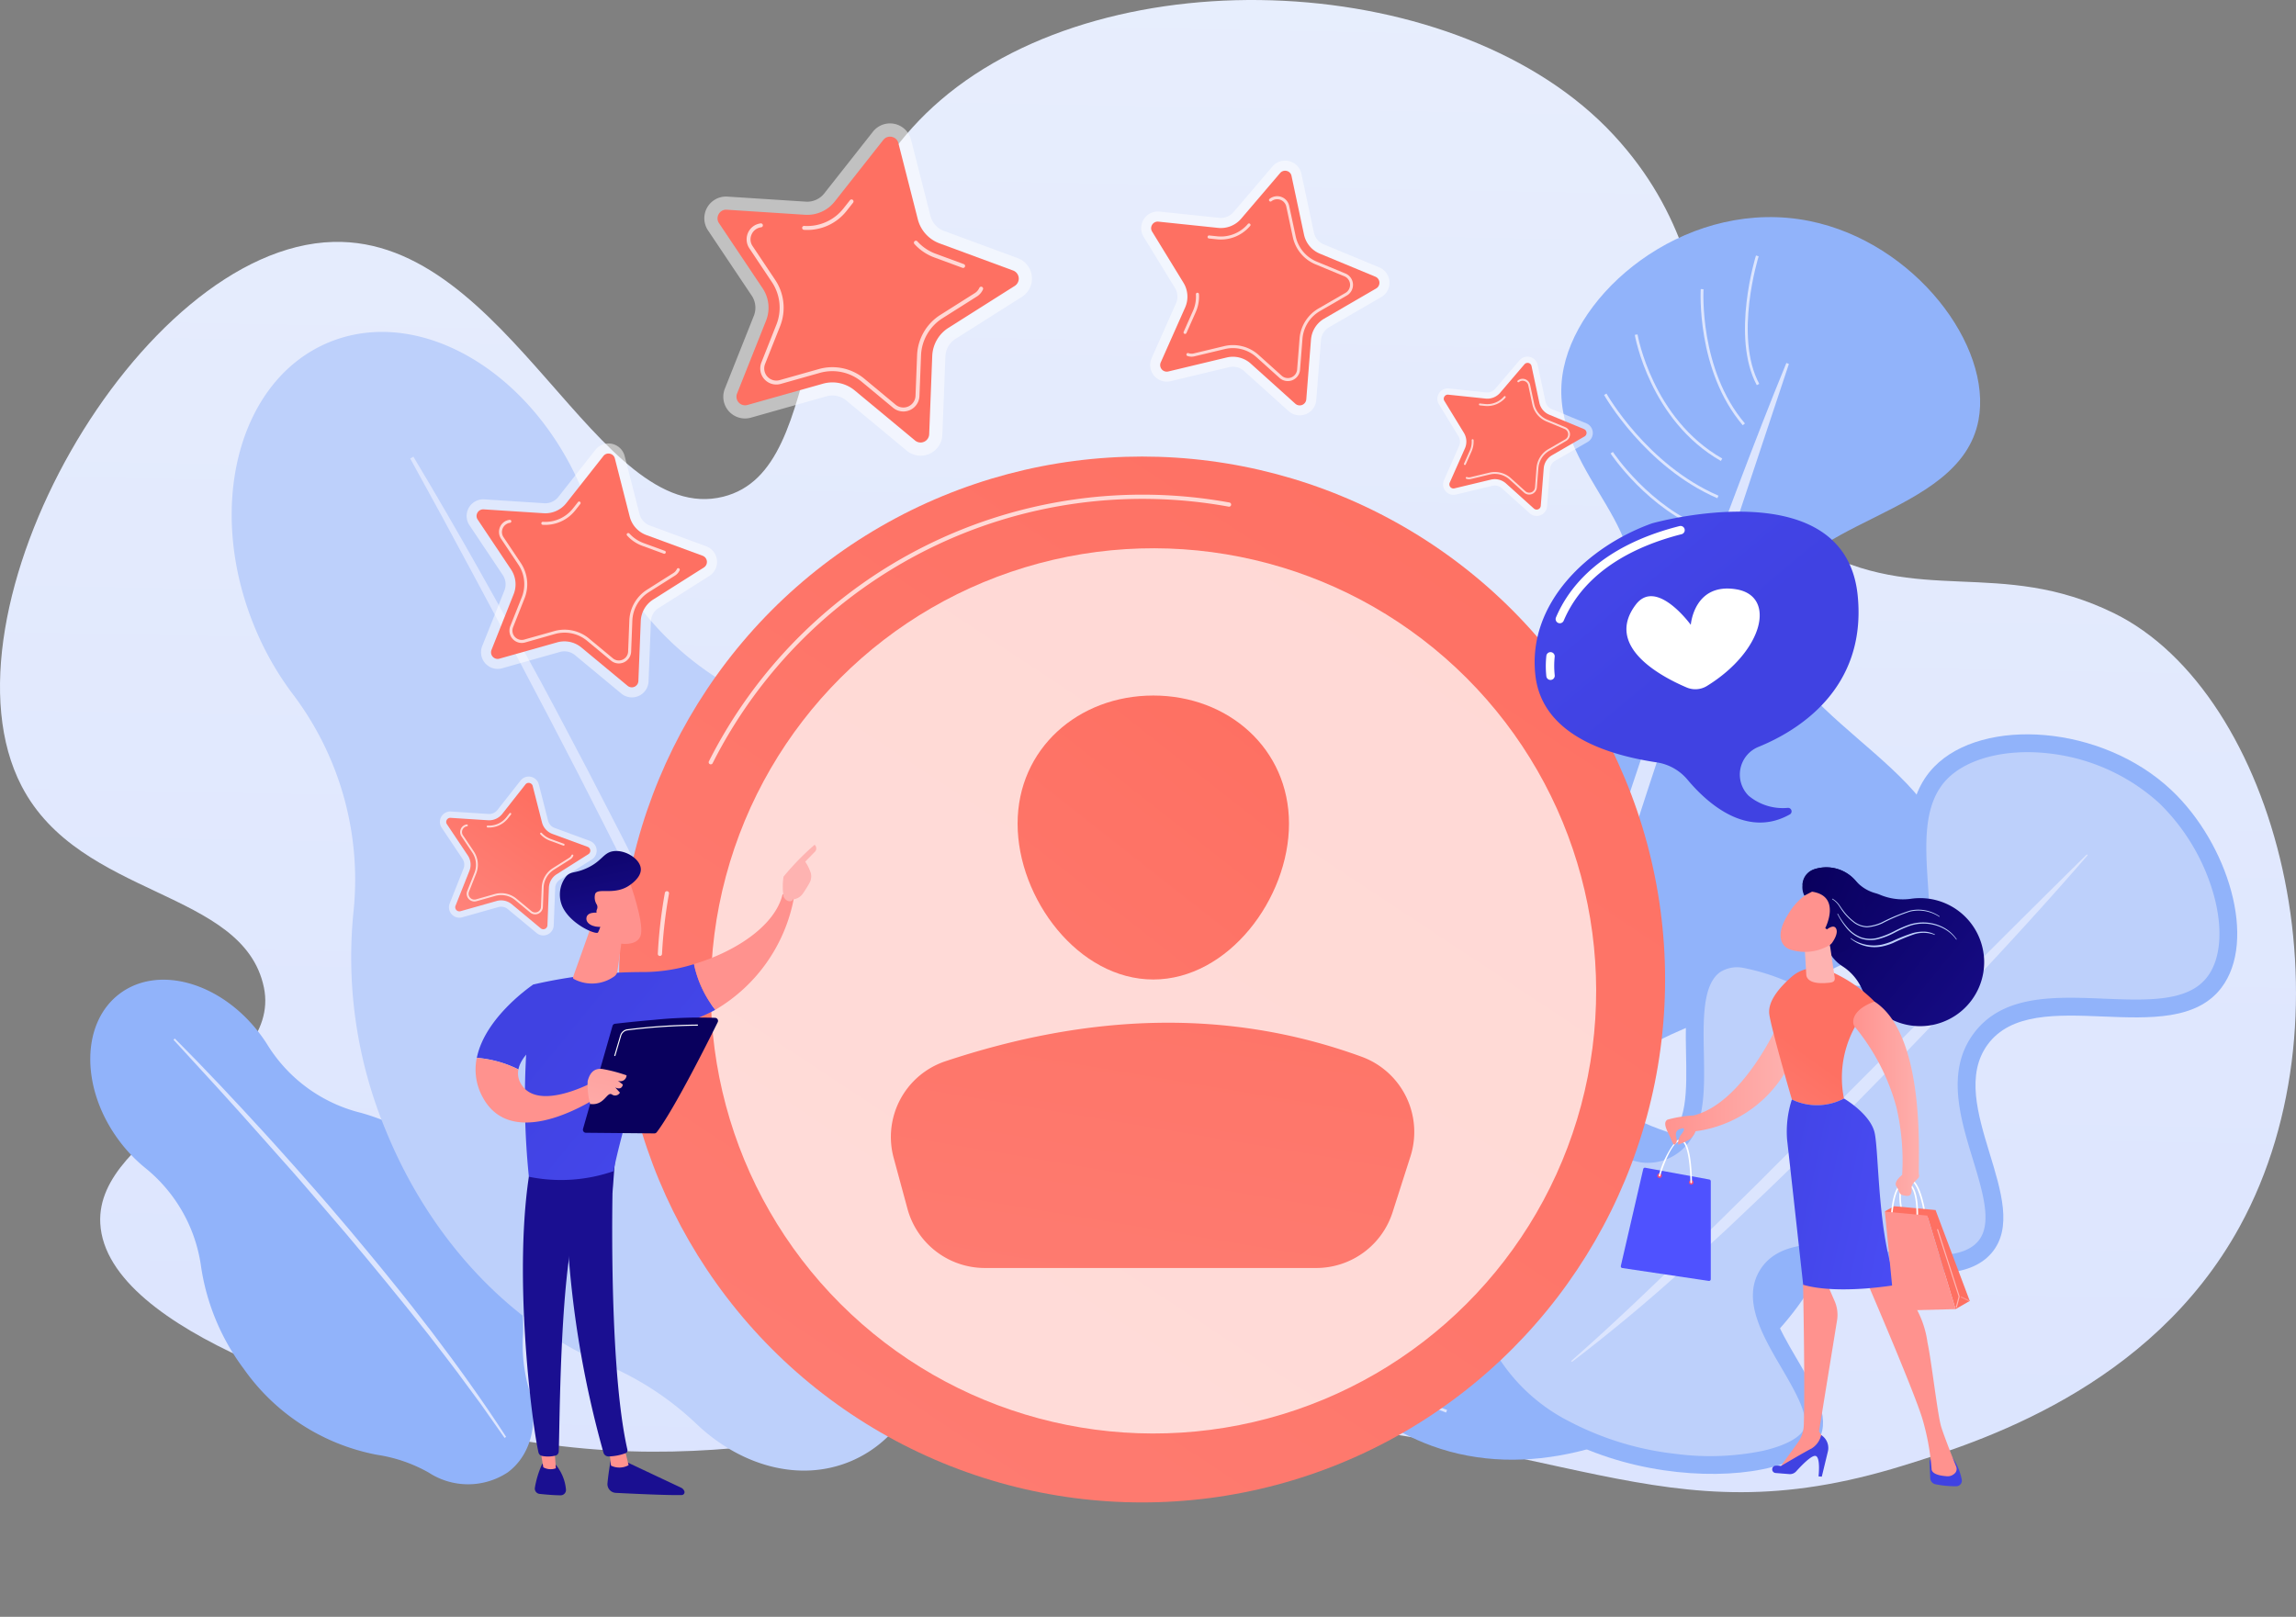 <svg xmlns="http://www.w3.org/2000/svg" xmlns:xlink="http://www.w3.org/1999/xlink" width="205.143" height="144.486" viewBox="0 0 205.143 144.486">
  <rect x="0" y="0" width="205.143" height="144.486" fill="#808080" stroke="none"/>
  <defs>
    <linearGradient id="linear-gradient" x1="0.485" y1="1.082" x2="0.519" y2="-0.102" gradientUnits="objectBoundingBox">
      <stop offset="0" stop-color="#dae3fe"/>
      <stop offset="1" stop-color="#e9effd"/>
    </linearGradient>
    <linearGradient id="linear-gradient-2" x1="0.878" y1="-0.071" x2="-1.173" y2="3.028" gradientUnits="objectBoundingBox">
      <stop offset="0" stop-color="#fe7062"/>
      <stop offset="1" stop-color="#ff928e"/>
    </linearGradient>
    <linearGradient id="linear-gradient-3" x1="0.822" y1="0.039" x2="-3.032" y2="5.179" xlink:href="#linear-gradient-2"/>
    <linearGradient id="linear-gradient-4" x1="0.958" y1="-0.846" x2="-1.041" y2="5.105" xlink:href="#linear-gradient-2"/>
    <linearGradient id="linear-gradient-5" x1="-3.433" y1="2.406" x2="-4.372" y2="3.804" xlink:href="#linear-gradient-2"/>
    <linearGradient id="linear-gradient-6" x1="-1.946" y1="1.305" x2="-2.884" y2="2.703" xlink:href="#linear-gradient-2"/>
    <linearGradient id="linear-gradient-7" x1="-1.807" y1="-1.496" x2="-2.746" y2="-0.098" xlink:href="#linear-gradient-2"/>
    <linearGradient id="linear-gradient-8" x1="0.388" y1="2.607" x2="-0.559" y2="4.001" xlink:href="#linear-gradient-2"/>
    <linearGradient id="linear-gradient-9" x1="-0.326" y1="1.532" x2="-1.273" y2="2.926" xlink:href="#linear-gradient-2"/>
    <linearGradient id="linear-gradient-10" x1="0.572" y1="0.483" x2="-0.479" y2="-0.89" gradientUnits="objectBoundingBox">
      <stop offset="0" stop-color="#4042e2"/>
      <stop offset="1" stop-color="#4f52ff"/>
    </linearGradient>
    <linearGradient id="linear-gradient-11" x1="150.702" y1="-1.948" x2="147.866" y2="4.434" gradientUnits="objectBoundingBox">
      <stop offset="0" stop-color="#09005d"/>
      <stop offset="1" stop-color="#1a0f91"/>
    </linearGradient>
    <linearGradient id="linear-gradient-12" x1="598.319" y1="-2.296" x2="599.32" y2="-2.296" gradientUnits="objectBoundingBox">
      <stop offset="0" stop-color="#ff928e"/>
      <stop offset="1" stop-color="#feb3b1"/>
    </linearGradient>
    <linearGradient id="linear-gradient-13" x1="189.149" y1="-0.154" x2="186.134" y2="0.701" xlink:href="#linear-gradient-11"/>
    <linearGradient id="linear-gradient-14" x1="373.538" y1="-3.935" x2="366.517" y2="3.629" xlink:href="#linear-gradient-11"/>
    <linearGradient id="linear-gradient-15" x1="697.642" y1="-1.611" x2="698.652" y2="-1.611" xlink:href="#linear-gradient-12"/>
    <linearGradient id="linear-gradient-16" x1="126.699" y1="-0.219" x2="124.68" y2="0.624" xlink:href="#linear-gradient-11"/>
    <linearGradient id="linear-gradient-17" x1="0.182" y1="0.239" x2="2.274" y2="2.178" xlink:href="#linear-gradient-10"/>
    <linearGradient id="linear-gradient-18" x1="115.494" y1="0.015" x2="116.487" y2="0.015" xlink:href="#linear-gradient-12"/>
    <linearGradient id="linear-gradient-19" x1="-104.46" y1="0.589" x2="-102.477" y2="3.272" xlink:href="#linear-gradient-12"/>
    <linearGradient id="linear-gradient-20" x1="0.673" y1="-3.623" x2="0.516" y2="-0.005" xlink:href="#linear-gradient-12"/>
    <linearGradient id="linear-gradient-21" x1="0.678" y1="0.719" x2="5.936" y2="5.656" xlink:href="#linear-gradient-10"/>
    <linearGradient id="linear-gradient-22" x1="92.04" y1="-0.333" x2="93.042" y2="-0.333" xlink:href="#linear-gradient-12"/>
    <linearGradient id="linear-gradient-23" x1="230.224" y1="-0.52" x2="231.214" y2="-0.52" xlink:href="#linear-gradient-12"/>
    <linearGradient id="linear-gradient-24" x1="28.63" y1="34.25" x2="28.971" y2="36.21" xlink:href="#linear-gradient-12"/>
    <linearGradient id="linear-gradient-25" x1="0.36" y1="-0.399" x2="0.612" y2="1.019" xlink:href="#linear-gradient-11"/>
    <linearGradient id="linear-gradient-26" x1="92.045" y1="147.249" x2="93.153" y2="155.788" xlink:href="#linear-gradient-12"/>
    <linearGradient id="linear-gradient-27" x1="83.521" y1="-0.062" x2="84.034" y2="2.428" xlink:href="#linear-gradient-11"/>
    <linearGradient id="linear-gradient-28" x1="1.091" y1="-1.973" x2="0.013" y2="2.153" xlink:href="#linear-gradient-12"/>
    <linearGradient id="linear-gradient-29" x1="-0.017" y1="0.124" x2="1.312" y2="1.072" xlink:href="#linear-gradient-11"/>
    <linearGradient id="linear-gradient-30" x1="65.884" y1="0.617" x2="65.764" y2="-0.364" xlink:href="#linear-gradient-10"/>
    <linearGradient id="linear-gradient-31" x1="1277.216" y1="0.434" x2="1277.079" y2="2.304" gradientUnits="objectBoundingBox">
      <stop offset="0" stop-color="#a737d5"/>
      <stop offset="1" stop-color="#ef497a"/>
    </linearGradient>
    <linearGradient id="linear-gradient-32" x1="1283.303" y1="0.431" x2="1283.165" y2="2.31" xlink:href="#linear-gradient-31"/>
    <linearGradient id="linear-gradient-33" x1="0" y1="0.5" x2="1" y2="0.5" xlink:href="#linear-gradient-12"/>
    <linearGradient id="linear-gradient-34" x1="0.373" y1="1.369" x2="-0.335" y2="7.343" xlink:href="#linear-gradient-2"/>
    <linearGradient id="linear-gradient-35" x1="180.488" y1="-16.217" x2="181.53" y2="-16.217" xlink:href="#linear-gradient-10"/>
    <linearGradient id="linear-gradient-36" x1="99.088" y1="-0.782" x2="99.911" y2="-3.594" gradientUnits="objectBoundingBox">
      <stop offset="0" stop-color="#ff928e"/>
      <stop offset="0.26" stop-color="#ff9b97"/>
      <stop offset="0.32" stop-color="#ff9d99"/>
      <stop offset="1" stop-color="#feb3b1"/>
    </linearGradient>
    <linearGradient id="linear-gradient-37" x1="103.593" y1="-11.154" x2="104.561" y2="-11.154" xlink:href="#linear-gradient-10"/>
    <linearGradient id="linear-gradient-38" x1="64.949" y1="-1.385" x2="65.487" y2="-4.194" xlink:href="#linear-gradient-12"/>
    <linearGradient id="linear-gradient-39" x1="0.357" y1="0.615" x2="-0.52" y2="2.19" xlink:href="#linear-gradient-2"/>
    <linearGradient id="linear-gradient-40" x1="-0.474" y1="0.191" x2="1.997" y2="1.101" xlink:href="#linear-gradient-10"/>
    <linearGradient id="linear-gradient-41" x1="189.062" y1="-7.107" x2="188.871" y2="-9.132" xlink:href="#linear-gradient-12"/>
    <linearGradient id="linear-gradient-42" x1="136.306" y1="2.813" x2="136.4" y2="2.271" xlink:href="#linear-gradient-2"/>
    <linearGradient id="linear-gradient-43" x1="0" y1="0.5" x2="1" y2="0.5" xlink:href="#linear-gradient-12"/>
    <linearGradient id="linear-gradient-44" x1="82.786" y1="-4.365" x2="82.659" y2="-5.3" xlink:href="#linear-gradient-2"/>
    <linearGradient id="linear-gradient-45" x1="268.49" y1="-3.358" x2="268.153" y2="-4.358" xlink:href="#linear-gradient-12"/>
    <linearGradient id="linear-gradient-46" x1="714.357" y1="-72.973" x2="714.302" y2="-73.997" xlink:href="#linear-gradient-12"/>
    <linearGradient id="linear-gradient-47" x1="91.86" y1="-3.777" x2="93.102" y2="-2.957" xlink:href="#linear-gradient-12"/>
    <linearGradient id="linear-gradient-48" x1="329.158" y1="-14.638" x2="333.642" y2="-11.919" xlink:href="#linear-gradient-12"/>
    <linearGradient id="linear-gradient-49" x1="-0.047" y1="0.229" x2="3.772" y2="1.984" xlink:href="#linear-gradient-11"/>
  </defs>
  <g id="_20943756_Converted_-01" data-name="20943756 [Converted]-01" transform="translate(-0.354 -0.408)">
    <path id="Path_9267" data-name="Path 9267" d="M84.37,9.377c-14.245,12.259-9.493,32.941-19.4,35.42C53.767,47.6,45.776,21.6,30.12,22.027,12.765,22.5-5.745,55.194,2.286,70.659,7.514,80.728,22.1,79.842,23.933,88.65c1.728,8.3-15.071,12.718-14.62,21.084.539,9.987,23.9,16.3,29.517,17.71,27.788,6.978,35.748-1.961,68.591-.562,33.382,1.42,40.948,11.322,62.969,4.5,6.61-2.048,22.125-6.857,30.078-21.364,10.581-19.3,3.339-47.673-11.244-54.817-10.245-5.018-17.433-.54-26.979-5.933-13.19-7.452-4.841-22.9-17.718-36.8C130.886-2.252,99.622-3.752,84.37,9.377Z" transform="translate(0 0)" fill="url(#linear-gradient)"/>
    <path id="Path_9268" data-name="Path 9268" d="M118.173,921.623a19.276,19.276,0,0,0-10.539-7.389,13.669,13.669,0,0,1-8.3-6.007q-.291-.475-.634-.936c-3.435-4.653-9.063-6.323-12.571-3.733s-3.565,8.461-.13,13.112a13.589,13.589,0,0,0,2.345,2.469,13.739,13.739,0,0,1,5.008,8.788,20.159,20.159,0,0,0,3.831,9.2,18.839,18.839,0,0,0,11.9,7.669,13.416,13.416,0,0,1,4.617,1.589,6.431,6.431,0,0,0,7.052-.014c2.124-1.569,2.784-4.5,1.923-7.364a14.356,14.356,0,0,1-.547-5.009A19.267,19.267,0,0,0,118.173,921.623Z" transform="translate(-75.04 -814.38)" fill="#91b3fa"/>
    <path id="Path_9269" data-name="Path 9269" d="M160.158,956.49c2.728,2.735,5.367,5.557,7.976,8.406.652.711,1.294,1.434,1.941,2.154l.965,1.08L172,969.22c.634.728,1.278,1.447,1.905,2.182l1.879,2.206c1.234,1.486,2.48,2.963,3.689,4.472.6.753,1.223,1.5,1.811,2.262l1.777,2.29c2.338,3.076,4.6,6.212,6.7,9.458l-.139.091-1.664-2.368-.415-.593-.429-.582-.86-1.165-.858-1.165c-.285-.388-.582-.767-.874-1.151-.588-.764-1.171-1.532-1.765-2.292q-3.592-4.537-7.325-8.961c-1.262-1.462-2.505-2.934-3.774-4.388l-.949-1.092-.963-1.081c-.639-.724-1.276-1.447-1.922-2.164q-1.919-2.169-3.869-4.306T160.04,956.6Z" transform="translate(-144.185 -863.275)" fill="#dce5fe"/>
    <path id="Path_9270" data-name="Path 9270" d="M275.92,357.525c-3.678-8.9-9.912-15.728-16.928-19.463a27.326,27.326,0,0,1-13.232-15.709q-.343-1.068-.777-2.127c-4.425-10.709-14.573-16.679-22.667-13.335s-11.066,14.734-6.645,25.443a27.129,27.129,0,0,0,3.365,5.934,27.464,27.464,0,0,1,5.47,19.511,40.3,40.3,0,0,0,2.974,19.754c4.113,9.956,11.421,17.312,19.444,20.658a26.919,26.919,0,0,1,8.205,5.339c3.952,3.766,9.2,5.258,13.741,3.381,4.9-2.025,7.616-7.4,7.336-13.4a28.734,28.734,0,0,1,1.377-10.007C280.006,375.867,279.639,366.527,275.92,357.525Z" transform="translate(-192.568 -275.893)" fill="#bdd0fb"/>
    <path id="Path_9271" data-name="Path 9271" d="M378.178,420.82c3.98,6.641,7.745,13.4,11.439,20.206.924,1.7,1.82,3.415,2.723,5.126l1.353,2.568,1.331,2.579c.881,1.723,1.786,3.434,2.647,5.167l2.585,5.2c1.679,3.488,3.388,6.961,5,10.484.81,1.759,1.65,3.5,2.427,5.276l2.347,5.309c3.056,7.114,5.933,14.308,8.445,21.635l-.315.111-2.085-5.41-.523-1.353L415,496.376l-1.109-2.677-1.1-2.68c-.366-.894-.766-1.773-1.147-2.662-.777-1.771-1.535-3.547-2.32-5.312-3.19-7.04-6.472-14.039-9.9-20.967-1.74-3.452-3.45-6.918-5.214-10.358l-1.316-2.583-1.335-2.576c-.89-1.716-1.781-3.431-2.689-5.138q-2.68-5.145-5.436-10.246-2.732-5.115-5.54-10.192Z" transform="translate(-340.889 -379.602)" fill="#dce5fe"/>
    <path id="Path_9272" data-name="Path 9272" d="M1159.843,310.1c-13.809-5.033-20.482-24.688-15.261-31.845,4.451-6.1,16.114-1.146,19.539-7.183,4.061-7.144-10.02-18.063-5.956-26.226,3.479-6.989,16.151-3.712,19-10.581,2.667-6.431-7.35-11.916-5.533-20.522,1.561-7.4,11.471-15.221,21.969-13.1,9.374,1.9,16.361,11.146,15.083,17.808-1.69,8.808-16.987,8.725-18.249,16.835-1.383,8.908,16.235,14.4,15.178,22.963-1.319,10.684-30.136,13.444-29.775,19.983.282,5.112,17.966,4.7,19.487,11.46C1197.107,297.625,1176.829,316.292,1159.843,310.1Z" transform="translate(-1031.558 -180.482)" fill="#91b3fa"/>
    <path id="Path_9273" data-name="Path 9273" d="M1388.621,334.676l-7.26,21.85-3.613,10.926-1.8,5.465-1.772,5.474c-.6,1.82-1.174,3.651-1.756,5.478s-1.165,3.653-1.735,5.484l-1.713,5.49-1.67,5.5c-.572,1.831-1.081,3.678-1.63,5.515l-.811,2.76c-.277.918-.51,1.844-.776,2.768l-.777,2.768c-.257.923-.53,1.844-.76,2.774l-.718,2.785-.74,2.782-.243-.053c1.447-7.547,3.3-15.013,5.339-22.423l1.553-5.55,1.639-5.524c.535-1.844,1.115-3.676,1.688-5.51s1.139-3.668,1.734-5.494l1.782-5.479,1.83-5.463c.609-1.821,1.255-3.629,1.881-5.445s1.262-3.626,1.918-5.431q1.934-5.426,3.98-10.813c1.366-3.592,2.743-7.173,4.206-10.726Z" transform="translate(-1228.433 -301.743)" fill="#dce5fe"/>
    <path id="Path_9274" data-name="Path 9274" d="M1607.571,247.19c-2.322-4.337-.1-11.518-.071-11.59l.237.075c-.022.071-2.22,7.153.053,11.4Z" transform="translate(-1450.251 -212.362)" fill="#dce5fe"/>
    <path id="Path_9275" data-name="Path 9275" d="M1569.43,278.691c-4.174-4.918-3.76-12.1-3.755-12.171l.249.016c0,.072-.416,7.155,3.7,11.994Z" transform="translate(-1413.364 -240.28)" fill="#dce5fe"/>
    <path id="Path_9276" data-name="Path 9276" d="M1512.792,319.579c-6.354-3.622-7.679-11.191-7.692-11.268l.245-.041c.013.076,1.321,7.531,7.571,11.093Z" transform="translate(-1358.681 -277.978)" fill="#dce5fe"/>
    <path id="Path_9277" data-name="Path 9277" d="M1486.944,372.084c-6.485-2.809-10.088-9.168-10.124-9.232l.217-.121c.035.063,3.6,6.35,10.006,9.125Z" transform="translate(-1333.146 -327.151)" fill="#dce5fe"/>
    <path id="Path_9278" data-name="Path 9278" d="M1491.316,423.537c-5.173-1.915-8.474-6.88-8.506-6.93l.208-.137c.032.049,3.291,4.951,8.385,6.834Z" transform="translate(-1338.555 -375.675)" fill="#dce5fe"/>
    <rect id="Rectangle_731" data-name="Rectangle 731" width="0.248" height="4.663" transform="matrix(0.494, -0.869, 0.869, 0.494, 147.739, 48.221)" fill="#dce5fe"/>
    <rect id="Rectangle_732" data-name="Rectangle 732" width="0.248" height="2.916" transform="matrix(0.545, -0.839, 0.839, 0.545, 148.351, 51.741)" fill="#dce5fe"/>
    <rect id="Rectangle_733" data-name="Rectangle 733" width="0.248" height="2.554" transform="translate(147.787 54.821) rotate(-44.45)" fill="#dce5fe"/>
    <rect id="Rectangle_734" data-name="Rectangle 734" width="0.248" height="3.336" transform="translate(146.359 57.166) rotate(-38.63)" fill="#dce5fe"/>
    <rect id="Rectangle_735" data-name="Rectangle 735" width="0.248" height="5.445" transform="translate(144.742 58.452) rotate(-26.39)" fill="#dce5fe"/>
    <rect id="Rectangle_736" data-name="Rectangle 736" width="0.248" height="9.457" transform="translate(141.432 59.261) rotate(-25.97)" fill="#dce5fe"/>
    <rect id="Rectangle_737" data-name="Rectangle 737" width="0.248" height="12.911" transform="translate(137.901 60.731) rotate(-28.36)" fill="#dce5fe"/>
    <rect id="Rectangle_738" data-name="Rectangle 738" width="0.248" height="18.342" transform="matrix(0.894, -0.447, 0.447, 0.894, 134.422, 61.649)" fill="#dce5fe"/>
    <path id="Path_9279" data-name="Path 9279" d="M1362.856,654.779c-6.339-6.173-9.682-19.436-9.716-19.569l.242-.06c.033.133,3.359,13.329,9.648,19.452Z" transform="translate(-1221.472 -573.128)" fill="#dce5fe"/>
    <path id="Path_9280" data-name="Path 9280" d="M1334.5,683.707c-7.96-10.156-9.721-22.579-9.738-22.7l.247-.033c.016.123,1.766,12.481,9.687,22.583Z" transform="translate(-1195.846 -596.441)" fill="#dce5fe"/>
    <rect id="Rectangle_739" data-name="Rectangle 739" width="0.248" height="4.6" transform="matrix(0.865, -0.502, 0.502, 0.865, 135.471, 87.696)" fill="#dce5fe"/>
    <rect id="Rectangle_740" data-name="Rectangle 740" width="0.248" height="4.78" transform="translate(134.155 91.376) rotate(-27.68)" fill="#dce5fe"/>
    <rect id="Rectangle_741" data-name="Rectangle 741" width="0.248" height="6.548" transform="translate(132.177 94.137) rotate(-30.63)" fill="#dce5fe"/>
    <rect id="Rectangle_742" data-name="Rectangle 742" width="0.248" height="9.246" transform="translate(129.194 96.085) rotate(-35.65)" fill="#dce5fe"/>
    <path id="Path_9281" data-name="Path 9281" d="M1295.772,995.75a93.067,93.067,0,0,1-8.2-10.535l.209-.135a92.686,92.686,0,0,0,8.177,10.5Z" transform="translate(-1162.266 -889.09)" fill="#dce5fe"/>
    <path id="Path_9282" data-name="Path 9282" d="M1252.225,1011.947c-6.644-5-10.735-13.4-10.775-13.479l.223-.108c.041.083,4.106,8.426,10.7,13.388Z" transform="translate(-1120.623 -901.081)" fill="#dce5fe"/>
    <path id="Path_9283" data-name="Path 9283" d="M1208.916,1022.375c-9.535-6.669-13.8-18.055-13.846-18.169l.233-.085c.042.114,4.286,11.428,13.756,18.055Z" transform="translate(-1078.745 -906.282)" fill="#dce5fe"/>
    <path id="Path_9284" data-name="Path 9284" d="M1188.723,1081.519a28.192,28.192,0,0,1-15.143-16.926l.241-.063a27.96,27.96,0,0,0,15.007,16.763Z" transform="translate(-1059.341 -960.828)" fill="#dce5fe"/>
    <path id="Path_9285" data-name="Path 9285" d="M1185.938,1147.556c-9.238-3.293-15.386-16.17-15.448-16.3l.225-.106c.06.129,6.166,12.91,15.3,16.171l.181.063-.081.235Z" transform="translate(-1056.551 -1020.981)" fill="#dce5fe"/>
    <path id="Path_9286" data-name="Path 9286" d="M1340.487,732.1c-4.368-8.176-1.359-20.337,3.932-22.247,4.591-1.656,9.288,4.978,12.793,2.951,4.21-2.435-.411-13.252,4.09-16.371,4.317-2.991,11.681,4.8,16.058,1.911,4.676-3.088-1.222-13.633,3.97-18.957,4.331-4.441,14.943-3.781,21.181,2.092,5.076,4.779,7.706,13.435,4.465,17.674-4.42,5.786-16.725-.652-20.891,5.086-3.844,5.3,4.174,14.172.357,18.615-4.107,4.786-16.481-1.894-19.272,2.278-2.452,3.665,6.018,10.442,3.868,14.318C1368.2,744.58,1346.99,744.263,1340.487,732.1Z" transform="translate(-1208.152 -610.465)" fill="#91b3fa"/>
    <path id="Path_9287" data-name="Path 9287" d="M1373.047,755.605a26.829,26.829,0,0,1-9.44-2.875,16.2,16.2,0,0,1-6.87-6.568c-2.632-4.921-2.233-11.23-.671-15.3.948-2.469,2.311-4.182,3.739-4.7a3.117,3.117,0,0,1,1.456-.148,12.739,12.739,0,0,1,4.129,1.709,13.347,13.347,0,0,0,4.557,1.834,4.6,4.6,0,0,0,2.905-.565c2.883-1.667,2.808-5.479,2.735-9.164-.059-3.036-.121-6.177,1.465-7.28a2.814,2.814,0,0,1,2.028-.377,19.069,19.069,0,0,1,4.5,1.472,21.3,21.3,0,0,0,5.357,1.7,6,6,0,0,0,4.15-.862c3.036-2.005,2.777-5.928,2.524-9.722-.234-3.546-.477-7.212,1.706-9.451,1.821-1.868,5.329-2.744,9.155-2.29a17.541,17.541,0,0,1,9.791,4.429,18.4,18.4,0,0,1,4.906,8.294c.816,3.031.594,5.674-.612,7.252-1.712,2.241-5.368,2.092-9.239,1.935-4.472-.182-9.1-.371-11.676,3.182-2.415,3.327-1.146,7.492-.025,11.163.911,2.992,1.773,5.818.462,7.346-1.293,1.507-4.277,1.375-7.026,1.048-.711-.084-1.442-.187-2.15-.291s-1.421-.194-2.115-.282c-2.2-.261-6.291-.748-8.1,1.95-1.793,2.68.124,5.958,1.816,8.85,1.221,2.089,2.606,4.456,1.983,5.581-.417.751-1.792,1.45-3.677,1.87A23.594,23.594,0,0,1,1373.047,755.605Z" transform="translate(-1222.996 -625.275)" fill="#bdd0fb"/>
    <path id="Path_9288" data-name="Path 9288" d="M1492.7,787.06c-3.528,4.077-7.171,8.05-10.862,11.977-1.839,1.969-3.713,3.905-5.579,5.849-.937.971-1.886,1.925-2.829,2.888s-1.885,1.926-2.844,2.873l-2.869,2.843c-.964.943-1.923,1.89-2.894,2.824l-.727.7-.733.7-1.465,1.393-1.469,1.391-1.487,1.37a156.565,156.565,0,0,1-12.328,10.478l-.067-.083c4.049-3.554,7.91-7.3,11.762-11.058l1.444-1.4,1.435-1.42,1.438-1.416.718-.709.713-.714c.947-.955,1.907-1.9,2.863-2.847l2.848-2.861,11.4-11.447q5.7-5.727,11.454-11.4Z" transform="translate(-1305.814 -710.229)" fill="#dce5fe"/>
    <circle id="Ellipse_1221" data-name="Ellipse 1221" cx="46.732" cy="46.732" r="46.732" transform="translate(55.663 41.208)" fill="url(#linear-gradient-2)"/>
    <path id="Path_9289" data-name="Path 9289" d="M606.026,826.634h-.01a.187.187,0,0,1-.178-.194,43.426,43.426,0,0,1,.63-5.443.187.187,0,1,1,.369.067,43.037,43.037,0,0,0-.624,5.4A.188.188,0,0,1,606.026,826.634Z" transform="translate(-546.71 -740.796)" fill="#fff" opacity="0.73"/>
    <path id="Path_9290" data-name="Path 9290" d="M652.84,479.884a.178.178,0,0,1-.084-.02.187.187,0,0,1-.082-.251,43.4,43.4,0,0,1,46.519-23.126.188.188,0,0,1-.068.369,43.029,43.029,0,0,0-46.116,22.923A.188.188,0,0,1,652.84,479.884Z" transform="translate(-588.981 -411.17)" fill="#fff" opacity="0.73"/>
    <circle id="Ellipse_1222" data-name="Ellipse 1222" cx="39.553" cy="39.553" r="39.553" transform="translate(47.478 88.958) rotate(-45)" fill="#fff" opacity="0.73"/>
    <path id="Path_9291" data-name="Path 9291" d="M961.249,652.178c0,6.7-5.429,13.928-12.127,13.928S937,658.875,937,652.178s5.429-11.448,12.126-11.448S961.249,645.481,961.249,652.178Z" transform="translate(-845.726 -578.166)" fill="url(#linear-gradient-3)"/>
    <path id="Path_9292" data-name="Path 9292" d="M828.792,963.9H858.4a7.164,7.164,0,0,0,6.824-4.982l1.593-4.979a7.159,7.159,0,0,0-4.325-8.906c-12.047-4.405-24.5-3.84-37.266.406a7.135,7.135,0,0,0-4.572,8.65l1.226,4.521A7.167,7.167,0,0,0,828.792,963.9Z" transform="translate(-740.445 -850.178)" fill="url(#linear-gradient-4)"/>
    <path id="Path_9293" data-name="Path 9293" d="M666.753,143.222l-5.392-4.476a1.947,1.947,0,0,0-1.771-.375l-6.744,1.905a1.941,1.941,0,0,1-2.336-2.592l2.59-6.512a1.941,1.941,0,0,0-.194-1.8l-3.9-5.824a1.941,1.941,0,0,1,1.747-3.023l6.989.45a1.941,1.941,0,0,0,1.65-.738l4.336-5.5a1.941,1.941,0,0,1,3.42.721l1.733,6.795a1.941,1.941,0,0,0,1.212,1.342l6.576,2.427a1.941,1.941,0,0,1,.367,3.47l-5.921,3.746a1.941,1.941,0,0,0-.9,1.569l-.273,7a1.941,1.941,0,0,1-3.189,1.415Z" transform="translate(-585.39 -102.547)" fill="#fff" opacity="0.51"/>
    <path id="Path_9294" data-name="Path 9294" d="M661.261,132.775a.764.764,0,0,1,.366-.061l6.994.451a3.121,3.121,0,0,0,2.652-1.184l4.337-5.5a.776.776,0,0,1,.291-.231.791.791,0,0,1,.661.017.741.741,0,0,1,.4.5l1.733,6.795a3.119,3.119,0,0,0,1.941,2.158l6.576,2.427a.771.771,0,0,1,.146,1.374l-5.921,3.746a3.12,3.12,0,0,0-1.451,2.509l-.273,7a.769.769,0,0,1-1.262.562l-5.393-4.475a3.12,3.12,0,0,0-2.841-.6l-6.744,1.9a.77.77,0,0,1-.925-1.026l2.59-6.511a3.123,3.123,0,0,0-.306-2.889l-3.9-5.824a.741.741,0,0,1-.1-.633A.8.8,0,0,1,661.261,132.775Z" transform="translate(-596.338 -113.564)" fill="url(#linear-gradient-5)"/>
    <path id="Path_9295" data-name="Path 9295" d="M841.69,222.017a.177.177,0,0,1,.2.043,4.131,4.131,0,0,0,1.636,1.107l2.5.922a.177.177,0,1,1-.122.331l-2.5-.922a4.484,4.484,0,0,1-1.775-1.2.177.177,0,0,1,.013-.249A.174.174,0,0,1,841.69,222.017Z" transform="translate(-759.573 -200.084)" fill="#fff" opacity="0.73"/>
    <path id="Path_9296" data-name="Path 9296" d="M743.087,184.042a.177.177,0,0,1,.211.27l-.582.737a4.465,4.465,0,0,1-3.8,1.694.176.176,0,1,1,.022-.351,4.122,4.122,0,0,0,3.5-1.563l.582-.737A.168.168,0,0,1,743.087,184.042Z" transform="translate(-666.721 -165.795)" fill="#fff" opacity="0.73"/>
    <path id="Path_9297" data-name="Path 9297" d="M688.439,206.169a1.419,1.419,0,0,1,.4-.112.176.176,0,1,1,.044.349,1.074,1.074,0,0,0-.845.629,1.06,1.06,0,0,0,.086,1.051l2.018,3.019a4.473,4.473,0,0,1,.439,4.14l-1.342,3.374a1.085,1.085,0,0,0,1.3,1.445l3.495-.987a4.465,4.465,0,0,1,4.077.862l2.792,2.321a1.085,1.085,0,0,0,1.777-.792l.141-3.629a4.472,4.472,0,0,1,2.079-3.606l3.069-1.941a1.08,1.08,0,0,0,.411-.468.177.177,0,1,1,.321.148,1.419,1.419,0,0,1-.544.621l-3.069,1.941a4.121,4.121,0,0,0-1.915,3.322l-.141,3.628a1.438,1.438,0,0,1-2.355,1.05l-2.795-2.319a4.117,4.117,0,0,0-3.752-.8l-3.495.987a1.437,1.437,0,0,1-1.726-1.914l1.338-3.375a4.117,4.117,0,0,0-.4-3.813l-2.014-3.019a1.441,1.441,0,0,1,.606-2.114Z" transform="translate(-620.527 -185.685)" fill="#fff" opacity="0.73"/>
    <path id="Path_9298" data-name="Path 9298" d="M443.685,431.015l-4.123-3.421a1.485,1.485,0,0,0-1.359-.291l-5.155,1.456a1.488,1.488,0,0,1-1.787-1.981l1.985-4.971a1.489,1.489,0,0,0-.146-1.376l-2.979-4.454a1.487,1.487,0,0,1,1.333-2.311l5.347.345a1.489,1.489,0,0,0,1.262-.564l3.315-4.209a1.488,1.488,0,0,1,2.61.552l1.329,5.189a1.491,1.491,0,0,0,.927,1.028l5.027,1.852a1.487,1.487,0,0,1,.281,2.653l-4.528,2.864a1.486,1.486,0,0,0-.691,1.2l-.209,5.354a1.487,1.487,0,0,1-2.439,1.086Z" transform="translate(-387.823 -368.632)" fill="#fff" opacity="0.51"/>
    <path id="Path_9299" data-name="Path 9299" d="M439.413,422.93a.582.582,0,0,1,.28-.047l5.347.345a2.383,2.383,0,0,0,2.028-.9l3.315-4.209a.593.593,0,0,1,.222-.177.6.6,0,0,1,.5.014.563.563,0,0,1,.307.381l1.324,5.191a2.385,2.385,0,0,0,1.487,1.65l5.027,1.85a.589.589,0,0,1,.112,1.05l-4.528,2.865a2.383,2.383,0,0,0-1.109,1.924l-.213,5.354a.588.588,0,0,1-.964.43l-4.124-3.422a2.384,2.384,0,0,0-2.172-.46l-5.155,1.456a.589.589,0,0,1-.708-.784l1.98-4.979a2.386,2.386,0,0,0-.234-2.208l-2.978-4.454a.563.563,0,0,1-.08-.485A.607.607,0,0,1,439.413,422.93Z" transform="translate(-396.12 -376.956)" fill="url(#linear-gradient-6)"/>
    <path id="Path_9300" data-name="Path 9300" d="M577.31,491.151a.135.135,0,0,1,.155.033,3.171,3.171,0,0,0,1.25.846l1.913.7a.135.135,0,0,1-.1.252l-1.913-.7a3.437,3.437,0,0,1-1.359-.918.135.135,0,0,1,.01-.194A.139.139,0,0,1,577.31,491.151Z" transform="translate(-520.872 -443.096)" fill="#fff" opacity="0.73"/>
    <path id="Path_9301" data-name="Path 9301" d="M501.945,462.11a.135.135,0,0,1,.161.207l-.444.564a3.422,3.422,0,0,1-2.905,1.3.135.135,0,1,1,.017-.269,3.152,3.152,0,0,0,2.676-1.194l.445-.564A.133.133,0,0,1,501.945,462.11Z" transform="translate(-449.903 -416.873)" fill="#fff" opacity="0.73"/>
    <path id="Path_9302" data-name="Path 9302" d="M460.237,479.036a1.1,1.1,0,0,1,.308-.085.135.135,0,0,1,.033.268A.83.83,0,0,0,460,480.5l1.543,2.307a3.418,3.418,0,0,1,.335,3.165l-1.024,2.579a.83.83,0,0,0,1,1.1l2.671-.754a3.42,3.42,0,0,1,3.113.659l2.136,1.773a.83.83,0,0,0,1.359-.607l.108-2.774a3.418,3.418,0,0,1,1.589-2.757l2.346-1.484a.827.827,0,0,0,.314-.357.134.134,0,0,1,.178-.068.136.136,0,0,1,.068.179,1.1,1.1,0,0,1-.415.475l-2.346,1.484a3.151,3.151,0,0,0-1.464,2.539l-.108,2.774a1.1,1.1,0,0,1-1.8.8l-2.136-1.772a3.152,3.152,0,0,0-2.868-.608l-2.672.759a1.1,1.1,0,0,1-1.319-1.468l1.026-2.58a3.148,3.148,0,0,0-.309-2.912l-1.543-2.308a1.1,1.1,0,0,1,.464-1.616Z" transform="translate(-414.658 -432.089)" fill="#fff" opacity="0.73"/>
    <path id="Path_9303" data-name="Path 9303" d="M413.891,729.325l-2.579-2.141a.932.932,0,0,0-.847-.18l-3.227.911a.931.931,0,0,1-1.118-1.24l1.236-3.119a.935.935,0,0,0-.091-.862l-1.864-2.787a.931.931,0,0,1,.833-1.446l3.355.22a.931.931,0,0,0,.791-.353l2.07-2.634a.931.931,0,0,1,1.634.346l.828,3.246a.932.932,0,0,0,.582.643l3.146,1.159a.931.931,0,0,1,.171,1.665l-2.833,1.792a.929.929,0,0,0-.433.75l-.131,3.35a.932.932,0,0,1-1.521.68Z" transform="translate(-365.586 -645.533)" fill="#fff" opacity="0.51"/>
    <path id="Path_9304" data-name="Path 9304" d="M411.28,724.276a.36.36,0,0,1,.175-.03l3.346.216a1.5,1.5,0,0,0,1.269-.567l2.072-2.633a.361.361,0,0,1,.454-.1.35.35,0,0,1,.194.239l.829,3.249a1.494,1.494,0,0,0,.931,1.032l3.146,1.155a.368.368,0,0,1,.069.657l-2.833,1.792a1.494,1.494,0,0,0-.694,1.2l-.13,3.351a.369.369,0,0,1-.607.277l-2.576-2.145a1.494,1.494,0,0,0-1.359-.291l-3.227.911a.369.369,0,0,1-.443-.491l1.24-3.115a1.493,1.493,0,0,0-.147-1.382l-1.864-2.787a.354.354,0,0,1-.049-.3A.379.379,0,0,1,411.28,724.276Z" transform="translate(-370.841 -650.752)" fill="url(#linear-gradient-7)"/>
    <path id="Path_9305" data-name="Path 9305" d="M497.538,766.981a.085.085,0,0,1,.1.02,1.977,1.977,0,0,0,.782.53l1.2.441a.085.085,0,0,1,.05.109.084.084,0,0,1-.109.049l-1.2-.441a2.154,2.154,0,0,1-.849-.575.084.084,0,0,1,.007-.119A.109.109,0,0,1,497.538,766.981Z" transform="translate(-448.878 -692.156)" fill="#fff" opacity="0.73"/>
    <path id="Path_9306" data-name="Path 9306" d="M450.477,748.816a.087.087,0,0,1,.086.011.083.083,0,0,1,.014.118l-.278.353a2.135,2.135,0,0,1-1.818.811.084.084,0,0,1,.011-.168,1.971,1.971,0,0,0,1.675-.747l.278-.352A.08.08,0,0,1,450.477,748.816Z" transform="translate(-404.563 -675.754)" fill="#fff" opacity="0.73"/>
    <path id="Path_9307" data-name="Path 9307" d="M424.258,759.4a.649.649,0,0,1,.194-.053.084.084,0,1,1,.02.167.515.515,0,0,0-.4.3.508.508,0,0,0,.042.5l.966,1.444a2.14,2.14,0,0,1,.21,1.98l-.639,1.614a.519.519,0,0,0,.624.691l1.672-.472a2.135,2.135,0,0,1,1.948.413l1.337,1.109a.519.519,0,0,0,.85-.38l.068-1.736a2.136,2.136,0,0,1,.994-1.726l1.469-.928a.521.521,0,0,0,.194-.224.085.085,0,1,1,.154.069.688.688,0,0,1-.26.3l-1.469.929a1.97,1.97,0,0,0-.916,1.589l-.064,1.737a.688.688,0,0,1-1.127.5l-1.339-1.109a1.972,1.972,0,0,0-1.795-.38l-1.672.473a.688.688,0,0,1-.826-.916l.643-1.614a1.971,1.971,0,0,0-.194-1.825l-.966-1.443a.689.689,0,0,1,.291-1.011Z" transform="translate(-382.392 -685.263)" fill="#fff" opacity="0.73"/>
    <path id="Path_9308" data-name="Path 9308" d="M1066.4,169.673l.421-5.339a1.489,1.489,0,0,1,.739-1.171l4.639-2.681a1.487,1.487,0,0,0-.175-2.662l-4.951-2.051a1.486,1.486,0,0,1-.885-1.068l-1.116-5.242a1.487,1.487,0,0,0-2.585-.656l-3.481,4.077a1.486,1.486,0,0,1-1.285.513l-5.329-.558a1.488,1.488,0,0,0-1.417,2.256l2.8,4.568a1.488,1.488,0,0,1,.09,1.381l-2.176,4.9a1.487,1.487,0,0,0,1.706,2.051l5.21-1.249a1.486,1.486,0,0,1,1.342.341l3.98,3.583a1.487,1.487,0,0,0,2.475-.989Z" transform="translate(-948.44 -133.52)" fill="#fff" opacity="0.51"/>
    <path id="Path_9309" data-name="Path 9309" d="M1071.675,157.616a.582.582,0,0,0-.229.167l-3.48,4.077a2.382,2.382,0,0,1-2.063.823l-5.328-.557a.583.583,0,0,0-.281.036.6.6,0,0,0-.342.371.56.56,0,0,0,.06.485l2.8,4.569a2.382,2.382,0,0,1,.146,2.215l-2.177,4.9a.589.589,0,0,0,.679.812l5.21-1.249a2.384,2.384,0,0,1,2.153.547l3.98,3.583a.589.589,0,0,0,.981-.388l.421-5.339a2.383,2.383,0,0,1,1.184-1.877l4.636-2.693a.589.589,0,0,0-.069-1.054L1075,164.988a2.383,2.383,0,0,1-1.42-1.707l-1.116-5.242a.566.566,0,0,0-.291-.394A.6.6,0,0,0,1071.675,157.616Z" transform="translate(-956.716 -141.91)" fill="url(#linear-gradient-8)"/>
    <path id="Path_9310" data-name="Path 9310" d="M1090.937,269.907a.135.135,0,0,0-.084.134,3.152,3.152,0,0,1-.265,1.486l-.828,1.863a.134.134,0,0,0,.068.178.136.136,0,0,0,.179-.068l.828-1.863a3.426,3.426,0,0,0,.291-1.613.135.135,0,0,0-.143-.126A.152.152,0,0,0,1090.937,269.907Z" transform="translate(-983.647 -243.33)" fill="#fff" opacity="0.73"/>
    <path id="Path_9311" data-name="Path 9311" d="M1111.936,207.282a.135.135,0,0,0,.036.259l.714.075a3.42,3.42,0,0,0,2.955-1.179.135.135,0,1,0-.2-.175,3.153,3.153,0,0,1-2.718,1.086l-.713-.075A.141.141,0,0,0,1111.936,207.282Z" transform="translate(-1003.605 -185.822)" fill="#fff" opacity="0.73"/>
    <path id="Path_9312" data-name="Path 9312" d="M1100.07,181.114a1.09,1.09,0,0,0-.277.161.135.135,0,1,0,.169.211.83.83,0,0,1,1.326.48l.582,2.718a3.417,3.417,0,0,0,2.038,2.446l2.566,1.063a.83.83,0,0,1,.1,1.485l-2.4,1.389a3.422,3.422,0,0,0-1.7,2.692l-.218,2.767a.83.83,0,0,1-1.381.551l-2.064-1.857a3.419,3.419,0,0,0-3.085-.782l-2.7.647a.834.834,0,0,1-.476-.024.136.136,0,0,0-.1.253,1.107,1.107,0,0,0,.631.033l2.7-.647a3.145,3.145,0,0,1,2.841.721l2.064,1.857a1.1,1.1,0,0,0,1.831-.731l.218-2.767a3.152,3.152,0,0,1,1.565-2.48l2.4-1.389a1.1,1.1,0,0,0-.129-1.967l-2.564-1.063a3.151,3.151,0,0,1-1.877-2.256l-.582-2.718a1.087,1.087,0,0,0-.7-.806A1.1,1.1,0,0,0,1100.07,181.114Z" transform="translate(-986.007 -163.095)" fill="#fff" opacity="0.73"/>
    <path id="Path_9313" data-name="Path 9313" d="M1333.208,342.14l.264-3.342a.933.933,0,0,1,.462-.733l2.9-1.677a.931.931,0,0,0-.109-1.666l-3.1-1.278a.932.932,0,0,1-.554-.666l-.7-3.279a.931.931,0,0,0-1.618-.412l-2.178,2.549a.931.931,0,0,1-.8.321l-3.335-.353a.93.93,0,0,0-.89,1.411l1.747,2.859a.932.932,0,0,1,.056.865L1324,339.8a.931.931,0,0,0,1.068,1.283l3.26-.782a.933.933,0,0,1,.84.214l2.493,2.242a.931.931,0,0,0,1.552-.619Z" transform="translate(-1194.631 -296.48)" fill="#fff" opacity="0.51"/>
    <path id="Path_9314" data-name="Path 9314" d="M1336.591,334.532a.368.368,0,0,0-.143.1l-2.177,2.549a1.5,1.5,0,0,1-1.291.514l-3.334-.348a.364.364,0,0,0-.176.022.377.377,0,0,0-.215.232.351.351,0,0,0,.038.3l1.747,2.859a1.493,1.493,0,0,1,.09,1.386l-1.359,3.064a.369.369,0,0,0,.422.509l3.26-.782a1.494,1.494,0,0,1,1.347.342l2.492,2.242a.369.369,0,0,0,.615-.245l.263-3.342a1.494,1.494,0,0,1,.742-1.176l2.9-1.677a.369.369,0,0,0-.043-.66l-3.1-1.283a1.49,1.49,0,0,1-.888-1.068l-.7-3.279a.352.352,0,0,0-.182-.247A.379.379,0,0,0,1336.591,334.532Z" transform="translate(-1199.888 -301.668)" fill="url(#linear-gradient-9)"/>
    <path id="Path_9315" data-name="Path 9315" d="M1348.579,404.8a.085.085,0,0,0-.053.083,1.962,1.962,0,0,1-.166.93l-.518,1.165a.084.084,0,0,0,.154.069l.518-1.165a2.147,2.147,0,0,0,.181-1.01.084.084,0,0,0-.09-.079.056.056,0,0,0-.025.006Z" transform="translate(-1216.681 -365.135)" fill="#fff" opacity="0.73"/>
    <path id="Path_9316" data-name="Path 9316" d="M1361.735,365.72a.088.088,0,0,0-.053.07.085.085,0,0,0,.076.1l.447.047a2.135,2.135,0,0,0,1.844-.739.084.084,0,0,0-.128-.11,1.972,1.972,0,0,1-1.7.679l-.447-.047A.076.076,0,0,0,1361.735,365.72Z" transform="translate(-1229.184 -329.254)" fill="#fff" opacity="0.73"/>
    <path id="Path_9317" data-name="Path 9317" d="M1354.3,349.173a.679.679,0,0,0-.173.1.085.085,0,1,0,.106.132.512.512,0,0,1,.5-.081.506.506,0,0,1,.332.381l.362,1.7a2.136,2.136,0,0,0,1.274,1.531l1.606.666a.519.519,0,0,1,.06.929l-1.5.869a2.136,2.136,0,0,0-1.068,1.684l-.132,1.734a.518.518,0,0,1-.864.346l-1.292-1.165a2.135,2.135,0,0,0-1.93-.49l-1.69.406a.514.514,0,0,1-.3-.016.084.084,0,0,0-.108.05.082.082,0,0,0,.05.108.68.68,0,0,0,.394.021l1.689-.406a1.971,1.971,0,0,1,1.778.451l1.291,1.165a.688.688,0,0,0,1.146-.457l.136-1.732a1.969,1.969,0,0,1,.979-1.553l1.5-.874a.687.687,0,0,0-.081-1.231l-1.6-.665a1.97,1.97,0,0,1-1.174-1.41l-.362-1.7a.69.69,0,0,0-.927-.5Z" transform="translate(-1218.161 -314.86)" fill="#fff" opacity="0.73"/>
    <path id="Path_9318" data-name="Path 9318" d="M1423.412,472.492c-5.679,2.033-11.186,7.124-10.419,13.623.652,5.526,6.989,7.157,10.841,7.739a4.449,4.449,0,0,1,2.744,1.545c1.666,1.992,5.235,5.312,9.152,3.1a.315.315,0,0,0-.17-.582,4.769,4.769,0,0,1-3.525-1.087,2.672,2.672,0,0,1,.9-4.368c3.35-1.364,9.672-5.075,8.854-13.484C1440.682,467.605,1423.412,472.492,1423.412,472.492Z" transform="translate(-1275.45 -425.316)" fill="url(#linear-gradient-10)"/>
    <path id="Path_9319" data-name="Path 9319" d="M1503.161,545.463s.279-3.8,4.07-3.174c3.592.6,2.441,5.509-2.621,8.634a1.983,1.983,0,0,1-1.821.137c-2.221-.945-7.395-3.65-4.541-7.405C1500.093,541.227,1503.161,545.463,1503.161,545.463Z" transform="translate(-1351.738 -489.217)" fill="#fff"/>
    <path id="Path_9320" data-name="Path 9320" d="M1432.617,493.33a.375.375,0,0,1-.344-.521c1.165-2.743,4.022-6.384,11.018-8.159a.375.375,0,1,1,.184.726c-3.7.938-8.522,3.04-10.513,7.726a.377.377,0,0,1-.346.228Z" transform="translate(-1292.896 -437.224)" fill="#fff"/>
    <path id="Path_9321" data-name="Path 9321" d="M1423.608,603.084a.375.375,0,0,1-.371-.32,8.569,8.569,0,0,1,0-1.844.375.375,0,0,1,.746.068,7.938,7.938,0,0,0,0,1.665.377.377,0,0,1-.317.425Z" transform="translate(-1284.719 -541.912)" fill="#fff"/>
    <path id="Path_9322" data-name="Path 9322" d="M559.8,1342.49s-.214,1.145-.323,2.278a.782.782,0,0,0,.74.855c1.511.077,4.743.23,5.9.194a.254.254,0,0,0,.227-.347h0a.574.574,0,0,0-.291-.31l-5.317-2.505Z" transform="translate(-504.846 -1211.806)" fill="url(#linear-gradient-11)"/>
    <path id="Path_9323" data-name="Path 9323" d="M561.2,1333.679l.149,1.374a1.7,1.7,0,0,0,1.575-.04l-.374-1.533Z" transform="translate(-506.405 -1203.671)" fill="url(#linear-gradient-12)"/>
    <path id="Path_9324" data-name="Path 9324" d="M525.357,1069.567c-.074.358-.547,17.87,1.249,25.737a.264.264,0,0,1-.159.308,4.645,4.645,0,0,1-1.527.291.459.459,0,0,1-.452-.334,90.08,90.08,0,0,1-3.248-19.69c-.281-9.743,0-.331,0-.331l.277-6.018Z" transform="translate(-470.193 -965.342)" fill="url(#linear-gradient-13)"/>
    <path id="Path_9325" data-name="Path 9325" d="M493.3,1348.05a8.281,8.281,0,0,0-.654,2.11.477.477,0,0,0,.414.576c.5.054,1.262.124,1.881.126a.476.476,0,0,0,.477-.526,4.015,4.015,0,0,0-.916-2.209Z" transform="translate(-444.497 -1216.827)" fill="url(#linear-gradient-14)"/>
    <path id="Path_9326" data-name="Path 9326" d="M496.75,1329.218l.36,2.077a1.34,1.34,0,0,0,1.119.087l-.16-2.233Z" transform="translate(-448.211 -1199.761)" fill="url(#linear-gradient-15)"/>
    <path id="Path_9327" data-name="Path 9327" d="M482.339,1066.386c-1.619,9.222.115,22.843.717,25.511a.416.416,0,0,0,.332.318,2.793,2.793,0,0,0,1.2-.036.383.383,0,0,0,.278-.349c.1-2.151.079-15.362,1.553-20.569a1.188,1.188,0,0,1,.464-.65l2.788-1.941.243-3.18Z" transform="translate(-434.591 -961.695)" fill="url(#linear-gradient-16)"/>
    <path id="Path_9328" data-name="Path 9328" d="M493.822,888.709a43.172,43.172,0,0,0-9.664,1.112,69.119,69.119,0,0,0-.4,17.181,14.358,14.358,0,0,0,7.566-.5c.622-3.331,3.466-12.693,3.466-12.693a15.116,15.116,0,0,0,5.63-1.727A9.846,9.846,0,0,1,498.512,888,15.367,15.367,0,0,1,493.822,888.709Z" transform="translate(-436.15 -801.433)" fill="url(#linear-gradient-17)"/>
    <path id="Path_9329" data-name="Path 9329" d="M648.052,823.7a.88.88,0,0,0-1.019-.3c-.7,2.846-4.265,5.125-7.913,6.221a9.824,9.824,0,0,0,1.905,4.086A14.723,14.723,0,0,0,648.052,823.7Z" transform="translate(-576.761 -743.056)" fill="url(#linear-gradient-18)"/>
    <path id="Path_9330" data-name="Path 9330" d="M721.65,782.994c.047.15-.5.373-.818-.244a5.9,5.9,0,0,1,0-1.792,23.427,23.427,0,0,1,2.776-2.848.431.431,0,0,1,.049.6l-.888.909a4.235,4.235,0,0,1,.5,1.02,1.229,1.229,0,0,1-.132.906,10.8,10.8,0,0,1-.573.918A1.219,1.219,0,0,1,721.65,782.994Z" transform="translate(-650.469 -702.21)" fill="url(#linear-gradient-19)"/>
    <path id="Path_9331" data-name="Path 9331" d="M727.6,799.73l-.808.673-.258.674.708.8a9.2,9.2,0,0,1,.434-1.629C727.853,799.958,727.762,799.817,727.6,799.73Z" transform="translate(-655.686 -721.732)" fill="url(#linear-gradient-20)"/>
    <path id="Path_9332" data-name="Path 9332" d="M446.012,911.175l-1.718-4.465s-4.314,2.871-5.053,6.557a10.131,10.131,0,0,1,3.717,1.035C443.288,912.562,446.012,911.175,446.012,911.175Z" transform="translate(-396.283 -818.327)" fill="url(#linear-gradient-21)"/>
    <path id="Path_9333" data-name="Path 9333" d="M448.687,976.43s-4.839,2.673-6.441.336a1.823,1.823,0,0,1-.32-1.421,10.073,10.073,0,0,0-3.717-1.035,5.1,5.1,0,0,0,.52,3.5c2.795,5.23,10.581-.187,10.581-.187Z" transform="translate(-395.255 -879.365)" fill="url(#linear-gradient-22)"/>
    <path id="Path_9334" data-name="Path 9334" d="M529.276,856.46l-1.5,4.209a.151.151,0,0,0,.068.183,3.433,3.433,0,0,0,3.562-.2.718.718,0,0,0,.334-.509l.508-3.65Z" transform="translate(-476.217 -772.955)" fill="url(#linear-gradient-23)"/>
    <path id="Path_9335" data-name="Path 9335" d="M541.9,812.39s1.194,3.325.977,4.542-2.2,1.11-3.928.1l-1.181-3.27C538.53,812.44,540.292,812.046,541.9,812.39Z" transform="translate(-485.249 -733.056)" fill="url(#linear-gradient-24)"/>
    <path id="Path_9336" data-name="Path 9336" d="M520.538,783.875c-.971.116-1.025.946-2.567,1.588-.952.4-1.245.211-1.66.636a2.632,2.632,0,0,0-.3,2.858c.815,1.553,3.034,2.442,3.128,2.172.025-.073.54-.954-.013-1.511a.5.5,0,0,1-.088-.548h0a.492.492,0,0,0-.022-.428,1.181,1.181,0,0,1-.137-.954c.255-.545,1.573.1,2.868-.636.073-.041,1.252-.723,1.208-1.588C522.908,784.58,521.6,783.745,520.538,783.875Z" transform="translate(-465.345 -707.404)" fill="url(#linear-gradient-25)"/>
    <path id="Path_9337" data-name="Path 9337" d="M541.324,840.635s-1.142-.231-1.232.428,1.019.965,1.572.724Z" transform="translate(-487.341 -758.631)" fill="url(#linear-gradient-26)"/>
    <path id="Path_9338" data-name="Path 9338" d="M536.907,946.955l2.635-9.2a.269.269,0,0,1,.227-.194c.478-.055,1.861-.213,3.459-.347a39.9,39.9,0,0,1,5.494-.182.27.27,0,0,1,.22.388c-.759,1.536-3.883,7.785-5.447,9.832a.27.27,0,0,1-.217.107l-6.115-.056a.27.27,0,0,1-.256-.343Z" transform="translate(-484.461 -845.665)" fill="url(#linear-gradient-27)"/>
    <path id="Path_9339" data-name="Path 9339" d="M541.164,987.6a6.714,6.714,0,0,1-.219-2.045c.148-.536.435-1.224,1.392-1.068a13.945,13.945,0,0,1,2.084.555.547.547,0,0,1-.783.473l.45.349s-.064.559-.68.26l.419.463a.488.488,0,0,1-.715.164C542.661,986.459,542.445,987.785,541.164,987.6Z" transform="translate(-488.084 -888.537)" fill="url(#linear-gradient-28)"/>
    <path id="Path_9340" data-name="Path 9340" d="M565.8,946.469l-.091-.027.536-1.82a.777.777,0,0,1,.582-.543,53.688,53.688,0,0,1,6.36-.429v.1a53.649,53.649,0,0,0-6.342.427.68.68,0,0,0-.511.477Z" transform="translate(-510.477 -851.682)" fill="#fff"/>
    <path id="Path_9341" data-name="Path 9341" d="M1675.69,806.921a5.726,5.726,0,0,0-6.59-5.311,5.258,5.258,0,0,1-2.753-.388,3.713,3.713,0,0,0-.363-.122,3.6,3.6,0,0,1-1.77-1.115,3.454,3.454,0,0,0-3.625-1.045,1.486,1.486,0,0,0-1.12,1.395c.169.073.333.157.5.247a3.992,3.992,0,0,1,.64.019,1.917,1.917,0,0,1,1.359.747,2.8,2.8,0,0,1,1.115.184,3.618,3.618,0,0,0-.034,6.106,4.628,4.628,0,0,1,1.707,1.977,5.727,5.727,0,0,0,10.936-2.7Z" transform="translate(-1498.066 -720.874)" fill="url(#linear-gradient-29)"/>
    <path id="Path_9342" data-name="Path 9342" d="M1500.166,1076.467l-5.727-1.052a.155.155,0,0,0-.181.119l-2,8.655a.154.154,0,0,0,.023.123.158.158,0,0,0,.106.067l7.726,1.149a.156.156,0,0,0,.18-.155v-8.751A.157.157,0,0,0,1500.166,1076.467Z" transform="translate(-1347.085 -970.653)" fill="url(#linear-gradient-30)"/>
    <path id="Path_9343" data-name="Path 9343" d="M1526.171,1080.825a.206.206,0,1,1-.206-.2A.206.206,0,0,1,1526.171,1080.825Z" transform="translate(-1377.335 -975.356)" fill="url(#linear-gradient-31)"/>
    <path id="Path_9344" data-name="Path 9344" d="M1555.32,1087.086a.2.2,0,1,1-.06-.146A.2.2,0,0,1,1555.32,1087.086Z" transform="translate(-1403.656 -981.008)" fill="url(#linear-gradient-32)"/>
    <path id="Path_9345" data-name="Path 9345" d="M1530.066,1053.366h0a.07.07,0,0,1-.07-.07c0-1-.154-3.607-.862-3.689-.82-.1-1.787,2.894-1.824,3.088a.066.066,0,0,1-.021.047.066.066,0,0,1-.049.018.074.074,0,0,1-.07-.075,8.536,8.536,0,0,1,1.463-3.009.674.674,0,0,1,.516-.213c.42.047.714.712.874,1.976a17.312,17.312,0,0,1,.116,1.844.071.071,0,0,1-.074.082Z" transform="translate(-1378.609 -947.221)" fill="#fff"/>
    <path id="Path_9346" data-name="Path 9346" d="M1543.3,934.727s-3.135,7.155-7.594,8.263a10.514,10.514,0,0,0-2.33.376c-.516.32.112,1.183.362,1.838s.347.347.459.139-.357-.867.255-1.127.426.139.139.485a1.328,1.328,0,0,0-.26.9,6.768,6.768,0,0,0,.919-.408,1.538,1.538,0,0,0,.636-.79,11.006,11.006,0,0,0,8.757-6.782S1544.875,931.849,1543.3,934.727Z" transform="translate(-1384.039 -842.898)" fill="url(#linear-gradient-33)"/>
    <path id="Path_9347" data-name="Path 9347" d="M1750.839,1088.81a.071.071,0,0,1-.07-.059c0-.023-.378-2.346-1.091-2.753a.389.389,0,0,0-.352-.025c-.96.381-.47,2.57-.465,2.592a.071.071,0,0,1-.053.084.069.069,0,0,1-.083-.052c-.022-.1-.52-2.33.551-2.755a.525.525,0,0,1,.473.034c.777.44,1.145,2.755,1.165,2.854a.069.069,0,0,1-.058.08Z" transform="translate(-1578.535 -980.033)" fill="#fff"/>
    <path id="Path_9348" data-name="Path 9348" d="M1739.836,1111.212l-3.7-.342-.824.457.706.883,3.382-.345Z" transform="translate(-1566.545 -1002.67)" fill="url(#linear-gradient-34)"/>
    <path id="Path_9349" data-name="Path 9349" d="M1776.427,1341.987l.061,1.416a.582.582,0,0,0,.469.546,8.941,8.941,0,0,0,1.875.177.5.5,0,0,0,.468-.612,5.116,5.116,0,0,0-.8-1.906l-1.553-.121a.485.485,0,0,0-.521.5Z" transform="translate(-1603.671 -1210.9)" fill="url(#linear-gradient-35)"/>
    <path id="Path_9350" data-name="Path 9350" d="M1640.027,1167.52l-.388,1.525s.184,8.98.063,12.557a2.8,2.8,0,0,1-.537,1.553l-1.715,2.37,4.067-1.991.115-.469-.568-.924,1.611-9.918a3.066,3.066,0,0,0-.217-1.722l-.684-1.574Z" transform="translate(-1478.184 -1053.821)" fill="url(#linear-gradient-36)"/>
    <path id="Path_9351" data-name="Path 9351" d="M1631.709,1324.922l1.24.1a.749.749,0,0,0,.615-.245c.426-.473,1.3-1.39,1.689-1.386.518.006.31,1.835.31,1.835l.291.022.544-2.25a1.359,1.359,0,0,0-.6-1.466h0a1.911,1.911,0,0,1-.855,1.2c-.67.336-2.739,1.565-2.739,1.565a1.771,1.771,0,0,0-.506-.026A.329.329,0,0,0,1631.709,1324.922Z" transform="translate(-1472.726 -1192.881)" fill="url(#linear-gradient-37)"/>
    <path id="Path_9352" data-name="Path 9352" d="M1718.31,1174.224s4.391,10.179,5.037,12.475a21.485,21.485,0,0,1,.784,4.357c0,.277.318.568,1.262.642a.914.914,0,0,0,.874-.318.553.553,0,0,0,.063-.532c-.251-.627-1.047-2.629-1.33-3.53-.337-1.077-.868-5.879-1.233-7.564a8.75,8.75,0,0,0-2.805-5.323S1719.6,1172.871,1718.31,1174.224Z" transform="translate(-1551.195 -1059.376)" fill="url(#linear-gradient-38)"/>
    <path id="Path_9353" data-name="Path 9353" d="M1635.444,903.188a9.4,9.4,0,0,1,2.727-8.661,12.584,12.584,0,0,0-3.968-2.711,3.181,3.181,0,0,0-3.413.479c-1.039.9-2.169,2.169-2.017,3.358.16,1.262,2.019,7.626,2.019,7.626A5.155,5.155,0,0,0,1635.444,903.188Z" transform="translate(-1470.336 -804.614)" fill="url(#linear-gradient-39)"/>
    <path id="Path_9354" data-name="Path 9354" d="M1652.718,1014.72c-.413-1.672-2.73-3.02-2.73-3.02a5.155,5.155,0,0,1-4.653.09,9.3,9.3,0,0,0-.43,3.567c.2,1.75,1.439,12.993,1.439,12.993,3.259.929,8.457-.019,8.457-.019C1652.983,1024.421,1653.13,1016.389,1652.718,1014.72Z" transform="translate(-1484.88 -913.126)" fill="url(#linear-gradient-40)"/>
    <path id="Path_9355" data-name="Path 9355" d="M1663.032,853.288l.6,4.077c.07.436-.2.478-.64.514-.7.058-1.589.037-1.851-.538a.532.532,0,0,1-.041-.187l-.2-3.4a.608.608,0,0,1,.4-.609l.927-.327a.607.607,0,0,1,.8.472Z" transform="translate(-1499.357 -769.634)" fill="url(#linear-gradient-41)"/>
    <path id="Path_9356" data-name="Path 9356" d="M1776.9,1123.245l1.27-.73-3.057-8.125-.734.5Z" transform="translate(-1601.822 -1005.848)" fill="url(#linear-gradient-42)"/>
    <path id="Path_9357" data-name="Path 9357" d="M1742.981,1092.525h0a.071.071,0,0,1-.065-.076c0-.023.164-2.38-.5-3.143a.608.608,0,0,0-.436-.228.583.583,0,0,0-.444.173c-.721.672-.763,3-.764,3.027a.07.07,0,0,1-.07.07h0a.071.071,0,0,1-.069-.072c0-.1.044-2.415.809-3.128a.708.708,0,0,1,.546-.21.748.748,0,0,1,.534.276c.717.819.54,3.223.539,3.247a.07.07,0,0,1-.077.064Z" transform="translate(-1571.348 -982.866)" fill="#fff"/>
    <path id="Path_9358" data-name="Path 9358" d="M1706.28,924.715A19.267,19.267,0,0,1,1710,931.88a21.039,21.039,0,0,1,.523,6.091s-.8.6-.513,1.02.213.711.582.794.823.194.768-.528.812-.874.667-1.311.838-12.224-3.907-15.421l-.068-.045C1706.044,923.2,1705.987,924.327,1706.28,924.715Z" transform="translate(-1540.215 -832.567)" fill="url(#linear-gradient-43)"/>
    <path id="Path_9359" data-name="Path 9359" d="M1735.29,1115.85l3.794.354,2.521,8.359-5.449.143Z" transform="translate(-1566.526 -1007.166)" fill="url(#linear-gradient-44)"/>
    <path id="Path_9360" data-name="Path 9360" d="M1785.04,1138.954h-.014a.051.051,0,0,1-.037-.062l.244-.929-1.922-5.964a.051.051,0,0,1,.033-.063.05.05,0,0,1,.063.032l1.927,5.979a.056.056,0,0,1,0,.028l-.248.944A.05.05,0,0,1,1785.04,1138.954Z" transform="translate(-1609.884 -1021.688)" fill="url(#linear-gradient-45)"/>
    <path id="Path_9361" data-name="Path 9361" d="M1805.9,1194.452a.045.045,0,0,1-.021,0l-.657-.314a.051.051,0,0,1-.023-.068.051.051,0,0,1,.067-.023l.657.313a.051.051,0,0,1-.022.1Z" transform="translate(-1629.646 -1077.769)" fill="url(#linear-gradient-46)"/>
    <path id="Path_9362" data-name="Path 9362" d="M1642.718,817.328a5.369,5.369,0,0,0-2.747,2.33c-1.243,1.921-.65,2.97.239,3.223a4.283,4.283,0,0,0,3.861-.717C1645.684,821.03,1644.662,816.866,1642.718,817.328Z" transform="translate(-1479.819 -737.59)" fill="url(#linear-gradient-47)"/>
    <path id="Path_9363" data-name="Path 9363" d="M1683,849.828s.751-1.474,1.391-.761-.776,1.351-1.33,1.545Z" transform="translate(-1519.312 -766.103)" fill="url(#linear-gradient-48)"/>
    <path id="Path_9364" data-name="Path 9364" d="M1661.493,804.266s1.479-2.862-1.181-3.257l-.686.354a1.723,1.723,0,0,1,.959-2.378,3.445,3.445,0,0,1,4.4,2.707c.391,2.254-.194,3.592-1.474,4.478s-1.585-.355-1.585-.355.749-.883.567-1.436-.847,0-.847,0Z" transform="translate(-1498.057 -720.916)" fill="url(#linear-gradient-49)"/>
    <path id="Path_9365" data-name="Path 9365" d="M1686.739,827.74a2.038,2.038,0,0,1,.524.449c.149.182.256.381.4.559a4.87,4.87,0,0,0,.935.98,2.03,2.03,0,0,0,1.229.475,4.076,4.076,0,0,0,1.3-.343,16.119,16.119,0,0,1,2.532-1.056,3.346,3.346,0,0,1,2.643.506.023.023,0,0,1,.006.033.022.022,0,0,1-.015.01.023.023,0,0,1-.017,0,3.37,3.37,0,0,0-2.6-.466,16.449,16.449,0,0,0-2.513,1.068,4.153,4.153,0,0,1-1.338.342,2.12,2.12,0,0,1-1.279-.5,4.943,4.943,0,0,1-.943-1c-.14-.182-.249-.388-.388-.564a2,2,0,0,0-.5-.447.023.023,0,0,1-.007-.032.023.023,0,0,1,.015-.011A.022.022,0,0,1,1686.739,827.74Z" transform="translate(-1522.655 -747.019)" fill="#bdd0fb"/>
    <path id="Path_9366" data-name="Path 9366" d="M1691.626,841.529a6.67,6.67,0,0,0,.874,1.255,2.969,2.969,0,0,0,1.231.858,2.564,2.564,0,0,0,1.488.023,7.5,7.5,0,0,0,1.417-.568,10.317,10.317,0,0,1,1.423-.617,4.009,4.009,0,0,1,1.546-.163,3.883,3.883,0,0,1,1.486.448,3.257,3.257,0,0,1,1.145,1.036.024.024,0,0,1-.039.027,3.183,3.183,0,0,0-1.146-.987,3.848,3.848,0,0,0-2.957-.249,10.2,10.2,0,0,0-1.4.623,6.7,6.7,0,0,1-1.444.572,2.68,2.68,0,0,1-1.553-.041,3.076,3.076,0,0,1-1.262-.9,6.5,6.5,0,0,1-.85-1.294.023.023,0,0,1,.01-.032.023.023,0,0,1,.033.01Z" transform="translate(-1527.059 -759.461)" fill="#bdd0fb"/>
    <path id="Path_9367" data-name="Path 9367" d="M1703.643,858.636a3.593,3.593,0,0,0,1.812.644,3.426,3.426,0,0,0,.96-.068,5.734,5.734,0,0,0,.923-.3,15.554,15.554,0,0,1,1.844-.732,3.574,3.574,0,0,1,.994-.129,2.167,2.167,0,0,1,.971.247.024.024,0,0,1,.01.032.024.024,0,0,1-.031.01,2.735,2.735,0,0,0-1.9-.023,18.413,18.413,0,0,0-1.816.754,5.271,5.271,0,0,1-.954.3,3.386,3.386,0,0,1-2.834-.7.025.025,0,0,1,0-.033.023.023,0,0,1,.023,0Z" transform="translate(-1537.925 -774.389)" fill="#bdd0fb"/>
  </g>
</svg>
